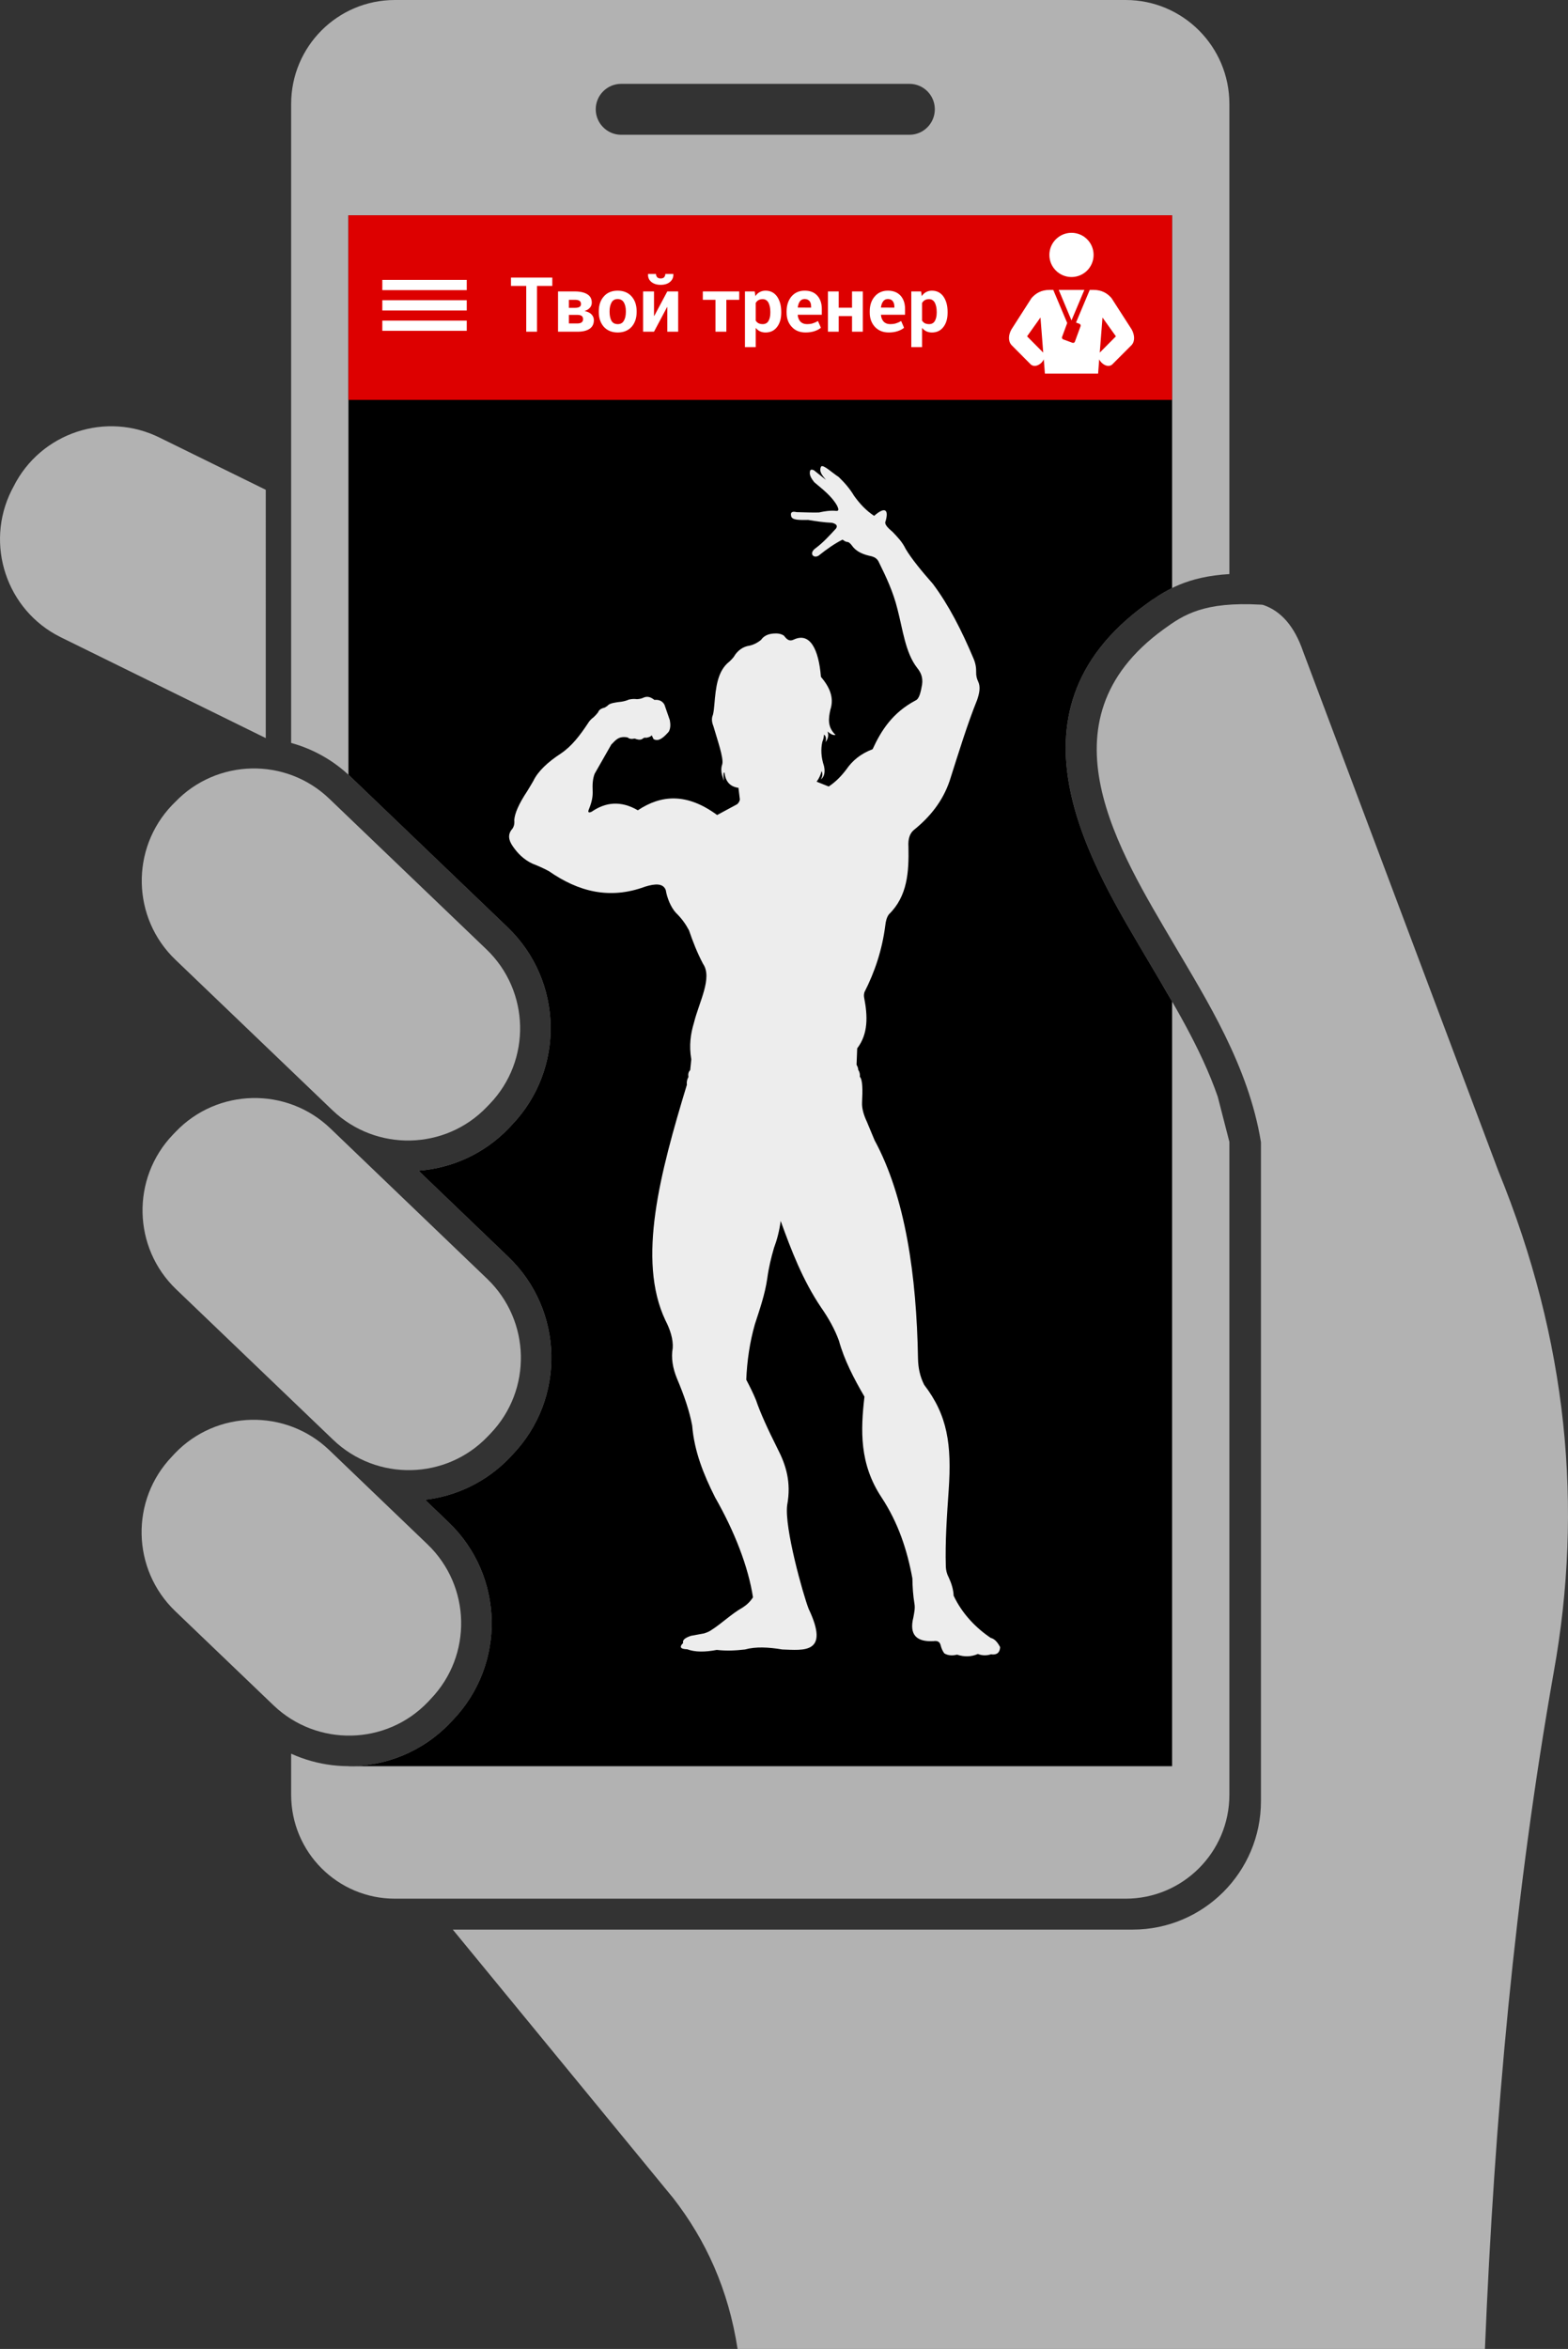<?xml version="1.0" encoding="utf-8"?>
<!-- Generator: Adobe Illustrator 16.2.0, SVG Export Plug-In . SVG Version: 6.00 Build 0)  -->
<!DOCTYPE svg PUBLIC "-//W3C//DTD SVG 1.1//EN" "http://www.w3.org/Graphics/SVG/1.1/DTD/svg11.dtd">
<svg version="1.1" id="Layer_1" xmlns="http://www.w3.org/2000/svg" xmlns:xlink="http://www.w3.org/1999/xlink" x="0px" y="0px"
	 width="190.101px" height="284.616px" viewBox="-60.598 -135.954 190.101 284.616"
	 enable-background="new -60.598 -135.954 190.101 284.616" xml:space="preserve">
<rect x="-60.598" y="-135.954" width="190.101" height="284.616" fill="#333333" stroke="none"/>
<g>
	<path fill="#B2B2B2" d="M-25.298,81.519v-4.984c6.359,2.893,14.144,1.623,19.249-3.709l0.36-0.371
		c6.465-6.746,6.238-17.492-0.52-23.953l-2.852-2.733c3.771-0.44,7.424-2.146,10.263-5.106l0.347-0.371
		c6.466-6.746,6.239-17.492-0.52-23.957L-9.861,5.895c4.027-0.306,7.958-2.026,10.97-5.172l0.348-0.374
		c6.465-6.745,6.238-17.475-0.52-23.954L-18.1-41.841c-2.092-2.014-4.585-3.373-7.198-4.093v-77.436
		c0-6.945,5.625-12.584,12.571-12.584h88.604c6.935,0,12.572,5.639,12.572,12.584v56.974c-5.105,0.306-7.719,1.92-10.172,3.706
		c-18.303,13.303-6.172,32.085,0.266,43.042c3.041,5.173,6.427,10.624,8.494,16.571l1.412,5.478v79.117
		c0,6.944-5.639,12.583-12.572,12.583h-88.604C-19.673,94.102-25.298,88.462-25.298,81.519z M52.738-122.716
		c0-1.694-1.372-3.079-3.079-3.079H14.706c-1.692,0-3.078,1.385-3.078,3.079c0,1.707,1.386,3.092,3.078,3.092h34.953
		C51.366-119.624,52.738-121.009,52.738-122.716z"/>
	<path d="M-18.353,78.05v-0.012c4.479,0.027,8.959-1.72,12.303-5.213l0.36-0.373c6.465-6.746,6.238-17.49-0.52-23.953l-2.852-2.732
		c3.771-0.439,7.424-2.146,10.263-5.105l0.347-0.373c6.466-6.746,6.239-17.49-0.52-23.955L-9.861,5.895
		c4.027-0.306,7.958-2.026,10.97-5.172l0.348-0.374c6.465-6.745,6.238-17.475-0.52-23.954L-18.1-41.841
		c-0.08-0.081-0.172-0.16-0.252-0.241v-67.784h99.856v45.163c-1.213,0.6-2.239,1.292-3.226,2.014
		c-18.303,13.303-6.172,32.085,0.267,43.042c0.974,1.653,1.974,3.333,2.959,5.04V78.05H-18.353z"/>
	<path fill="#B2B2B2" d="M21.025,130.388L-5.702,97.849H76.72c8.584,0,15.557-6.973,15.557-15.561V2.442
		c-1.493-9.225-6.612-17.276-10.53-23.954c-6.599-11.238-16.65-27.02-1.293-38.178c2.451-1.786,4.892-3.387,11.81-3
		c0.108,0,0.215,0.012,0.333,0.052c2.107,0.734,3.734,2.546,4.787,5.613l23.66,62.918c8.438,20.608,10.318,40.846,6.731,60.761
		c-4.705,26.566-7.185,54.026-8.344,82.008H28.824C27.718,141.453,24.971,135.464,21.025,130.388z M-27.444,70.667l-11.917-11.412
		c-5.266-5.063-5.452-13.449-0.387-18.728l0.346-0.375c5.052-5.278,13.45-5.452,18.729-0.397l11.903,11.41
		c5.28,5.064,5.466,13.451,0.401,18.729l-0.347,0.372C-13.768,75.546-22.165,75.718-27.444,70.667z M-20.205,38.501l-19.036-18.236
		c-5.279-5.053-5.452-13.45-0.4-18.729l0.359-0.374C-34.23-4.104-25.83-4.29-20.553,0.763L-1.53,19
		c5.279,5.064,5.466,13.451,0.413,18.729l-0.359,0.375C-6.528,43.378-14.926,43.554-20.205,38.501z M-20.299-1.437l-19.036-18.235
		c-5.279-5.052-5.452-13.45-0.4-18.729l0.359-0.36c5.052-5.279,13.452-5.465,18.716-0.4l19.036,18.235
		C3.655-15.873,3.843-7.475-1.209-2.209l-0.36,0.373C-6.622,3.442-15.02,3.615-20.299-1.437z M-28.378-46.521l-24.914-12.25
		c-6.531-3.266-9.171-11.238-5.905-17.77l0.239-0.453c3.266-6.531,11.238-9.185,17.77-5.905l12.81,6.292V-46.521L-28.378-46.521z"/>
	<rect x="-18.353" y="-109.866" fill="#DD0000" width="99.857" height="22.369"/>
	<path fill="#FFFFFF" d="M66.083-90.683l-0.133-1.734c-0.255,0.587-1.041,1.053-1.561,0.64l-2.36-2.373
		c-0.438-0.493-0.358-1.267,0-1.893l2.427-3.786c0.506-0.574,1.16-1,2.227-1h0.413l1.692,4.012l-0.625,1.694
		c-0.041,0.12,0.024,0.252,0.146,0.293l1.118,0.413c0.121,0.04,0.255-0.013,0.296-0.146l0.68-1.854
		c0.054-0.12-0.014-0.253-0.135-0.306l-0.412-0.147l1.666-3.959h0.427c1.055,0,1.721,0.426,2.213,1l2.438,3.786
		c0.348,0.626,0.44,1.399,0,1.893l-2.372,2.373c-0.506,0.413-1.294-0.053-1.561-0.64l-0.133,1.734H66.083z M65.881-93.229
		l-0.334-4.253l-1.625,2.279l1.945,1.959C65.868-93.243,65.881-93.243,65.881-93.229z M72.747-93.243l1.946-1.959l-1.626-2.279
		l-0.334,4.253C72.747-93.243,72.747-93.243,72.747-93.243z M29.717-93.896v-6.746h1.187l0.079,0.573
		c0.135-0.212,0.308-0.373,0.521-0.492c0.199-0.107,0.439-0.174,0.706-0.174c0.6,0,1.066,0.241,1.399,0.707
		c0.333,0.48,0.508,1.094,0.508,1.867v0.093c0,0.721-0.175,1.307-0.508,1.734c-0.333,0.44-0.8,0.667-1.399,0.667
		c-0.253,0-0.479-0.053-0.68-0.147c-0.187-0.094-0.359-0.227-0.506-0.413v2.333h-1.307V-93.896z M49.885-93.896v-6.746h1.188
		l0.08,0.573c0.133-0.212,0.307-0.373,0.52-0.492c0.199-0.107,0.44-0.174,0.707-0.174c0.6,0,1.066,0.241,1.399,0.707
		c0.333,0.48,0.507,1.094,0.507,1.867v0.093c0,0.721-0.174,1.307-0.507,1.734c-0.333,0.44-0.801,0.667-1.399,0.667
		c-0.254,0-0.479-0.053-0.68-0.147c-0.188-0.094-0.359-0.227-0.508-0.413v2.333h-1.307V-93.896z M12.602-96.362
		C12.2-96.829,12-97.416,12-98.148v-0.094c0-0.733,0.2-1.333,0.602-1.786c0.398-0.466,0.973-0.707,1.678-0.707
		c0.72,0,1.294,0.241,1.693,0.694c0.414,0.466,0.613,1.066,0.613,1.799v0.094c0,0.733-0.199,1.32-0.6,1.786
		c-0.413,0.453-0.973,0.694-1.692,0.694C13.575-95.668,13.014-95.909,12.602-96.362z M35.396-96.348
		c-0.427-0.453-0.627-1.027-0.627-1.721v-0.173c0-0.72,0.2-1.319,0.587-1.786c0.398-0.466,0.934-0.707,1.6-0.707
		c0.668,0,1.174,0.2,1.533,0.601c0.359,0.398,0.547,0.932,0.547,1.613v0.706h-2.906l-0.014,0.027
		c0.026,0.32,0.133,0.585,0.319,0.799c0.2,0.2,0.453,0.307,0.786,0.307c0.281,0,0.533-0.027,0.72-0.094
		c0.188-0.054,0.401-0.147,0.628-0.28l0.36,0.812c-0.2,0.173-0.454,0.307-0.772,0.414c-0.334,0.107-0.682,0.16-1.08,0.16
		C36.368-95.668,35.809-95.895,35.396-96.348z M45.473-96.348c-0.412-0.453-0.626-1.027-0.626-1.721v-0.173
		c0-0.72,0.2-1.319,0.601-1.786c0.399-0.466,0.934-0.707,1.6-0.707c0.652,0,1.158,0.2,1.533,0.601
		c0.358,0.398,0.547,0.932,0.547,1.613v0.706h-2.92v0.027c0.026,0.32,0.133,0.585,0.319,0.799c0.188,0.2,0.453,0.307,0.772,0.307
		c0.295,0,0.533-0.027,0.732-0.094c0.188-0.054,0.399-0.147,0.627-0.28l0.348,0.812c-0.188,0.173-0.455,0.307-0.773,0.414
		c-0.32,0.107-0.682,0.16-1.064,0.16C46.459-95.668,45.899-95.895,45.473-96.348z M3.202-95.762v-5.546H1.35v-1.013h5.012v1.013
		H4.509v5.546H3.202z M7.056-95.762v-4.879h2.039c0.653,0,1.16,0.121,1.519,0.346c0.361,0.227,0.534,0.56,0.534,1.014
		c0,0.226-0.067,0.438-0.227,0.613c-0.147,0.173-0.361,0.306-0.641,0.4c0.374,0.081,0.655,0.213,0.841,0.414
		c0.187,0.199,0.28,0.425,0.28,0.692c0,0.466-0.175,0.813-0.508,1.04c-0.347,0.24-0.838,0.359-1.479,0.359L7.056-95.762
		L7.056-95.762z M17.372-95.762v-4.879h1.32v2.96l0.027,0.013l1.586-2.973h1.319v4.879h-1.319v-2.973l-0.027-0.013l-1.586,2.986
		H17.372z M26.144-95.762v-3.866H24.61v-1.013h4.413v1.013h-1.56v3.866H26.144z M39.782-95.762v-4.879h1.305v1.973H42.7v-1.973
		h1.307v4.879H42.7v-1.893h-1.613v1.893H39.782z M-14.247-95.869v-1.239H-4.01v1.239H-14.247z M15.04-97.095
		c0.159-0.267,0.239-0.626,0.239-1.066v-0.094c0-0.425-0.08-0.773-0.239-1.053c-0.16-0.267-0.413-0.413-0.761-0.413
		c-0.333,0-0.586,0.146-0.732,0.413c-0.159,0.28-0.24,0.627-0.24,1.053v0.094c0,0.453,0.081,0.799,0.227,1.08
		c0.16,0.267,0.413,0.401,0.761,0.401C14.64-96.681,14.88-96.815,15.04-97.095z M32.569-97.055c0.147-0.254,0.227-0.587,0.227-1.014
		v-0.093c0-0.467-0.079-0.827-0.227-1.119c-0.16-0.28-0.387-0.427-0.707-0.427c-0.2,0-0.359,0.041-0.506,0.12
		c-0.135,0.08-0.254,0.201-0.333,0.347v2.133c0.079,0.133,0.198,0.24,0.333,0.32c0.146,0.066,0.306,0.107,0.52,0.107
		C32.196-96.681,32.423-96.815,32.569-97.055z M52.738-97.055c0.146-0.254,0.228-0.587,0.228-1.014v-0.093
		c0-0.467-0.082-0.827-0.228-1.119c-0.159-0.28-0.387-0.427-0.706-0.427c-0.199,0-0.359,0.041-0.507,0.12
		c-0.133,0.08-0.254,0.201-0.334,0.347v2.133c0.08,0.133,0.201,0.24,0.334,0.32c0.146,0.066,0.308,0.107,0.521,0.107
		C52.364-96.681,52.592-96.815,52.738-97.055z M9.921-96.895c0.107-0.081,0.173-0.213,0.173-0.386c0-0.16-0.054-0.294-0.159-0.387
		c-0.106-0.081-0.281-0.133-0.521-0.133h-1.04v1.039h1.04C9.641-96.762,9.814-96.815,9.921-96.895z M69.308-97.134l-1.547-3.693
		h3.106L69.308-97.134z M-14.247-98.334v-1.241H-4.01v1.241H-14.247z M9.667-98.774c0.121-0.068,0.174-0.188,0.174-0.347
		c0-0.174-0.067-0.307-0.188-0.388c-0.12-0.08-0.306-0.12-0.56-0.12h-0.72v0.974h0.76C9.374-98.655,9.547-98.695,9.667-98.774z
		 M37.741-98.681v-0.12c0-0.281-0.053-0.495-0.188-0.667c-0.133-0.161-0.333-0.254-0.6-0.254c-0.238,0-0.427,0.093-0.572,0.28
		c-0.135,0.186-0.227,0.44-0.254,0.733l0.014,0.027L37.741-98.681L37.741-98.681z M47.833-98.681v-0.12
		c0-0.281-0.066-0.495-0.199-0.667c-0.12-0.161-0.32-0.254-0.586-0.254c-0.241,0-0.441,0.093-0.574,0.28
		c-0.146,0.186-0.227,0.44-0.268,0.733l0.014,0.027L47.833-98.681L47.833-98.681z M-14.247-100.8v-1.241H-4.01v1.241H-14.247z
		 M18.359-101.8c-0.28-0.241-0.414-0.547-0.387-0.935v-0.026h0.961c0,0.16,0.052,0.294,0.146,0.4
		c0.081,0.094,0.227,0.147,0.427,0.147c0.187,0,0.333-0.053,0.413-0.147c0.094-0.105,0.146-0.24,0.146-0.4h0.96l0.013,0.026
		c0.015,0.388-0.119,0.694-0.399,0.935c-0.28,0.239-0.667,0.359-1.133,0.359C19.025-101.44,18.652-101.561,18.359-101.8z
		 M66.627-105.067c0-1.479,1.201-2.679,2.681-2.679s2.679,1.2,2.679,2.679c0,1.48-1.199,2.68-2.679,2.68
		S66.627-103.587,66.627-105.067z"/>
	<path fill="#EDEDED" d="M18.746-51.145c0.532-0.053,0.946,0.105,1.213,0.573l0.652,1.88c0.094,0.52,0.094,1-0.133,1.399
		c-0.613,0.692-1.227,1.252-1.84,0.893l-0.227-0.466c-0.094,0.159-0.346,0.253-0.653,0.306c-0.213-0.053-0.346,0.027-0.453,0.12
		c-0.252,0.186-0.6,0.107-0.959-0.026c-0.36,0.079-0.641,0.052-0.853-0.134c-1.161-0.227-1.521,0.44-1.974,0.853L11.495-42.2
		c-0.254,0.652-0.269,1.359-0.241,2.066c0.026,0.692-0.079,1.306-0.44,2.199c-0.173,0.386-0.08,0.519,0.32,0.333
		c1.667-1.147,3.506-1.386,5.6-0.173c2.799-1.867,5.918-2.146,9.611,0.574l2.425-1.307c0.161-0.134,0.281-0.32,0.333-0.56
		l-0.172-1.427c-1.067-0.147-1.573-0.813-1.693-1.839c-0.12-0.094-0.16,0.2-0.079,0.985c-0.215-0.639-0.454-1.265-0.188-2.025
		c0.173-0.759-0.573-2.853-1.081-4.6c-0.186-0.466-0.252-0.919-0.052-1.373c0.094-0.385,0.133-0.813,0.173-1.266
		c0.174-2.04,0.374-4.052,1.813-5.172c0.334-0.32,0.532-0.521,0.706-0.84c0.359-0.493,0.906-0.986,1.786-1.106
		c0.453-0.106,0.893-0.32,1.346-0.681c0.294-0.426,0.747-0.706,1.454-0.773c0.466-0.039,0.919-0.026,1.333,0.254
		c0.306,0.401,0.613,0.746,1.172,0.48c1.975-0.946,3.039,1.16,3.308,4.505c1.012,1.199,1.639,2.48,1.146,3.986
		c-0.238,1.066-0.373,2.105,0.627,3.053c-0.293,0.079-0.627-0.12-0.973-0.414c0.173,0.454,0.066,0.867-0.227,1.28
		c0.078-0.426,0.039-0.746-0.201-0.906c-0.014,0.293-0.08,0.587-0.2,0.88c-0.199,0.879-0.16,1.853,0.2,2.933
		c0.174,0.785,0.014,1.32-0.387,1.626c0.187-0.333,0.268-0.667,0.094-1.014c-0.106,0.427-0.279,0.854-0.6,1.281l1.465,0.586
		c0.826-0.545,1.521-1.252,2.135-2.066c0.707-1.027,1.691-1.893,3.186-2.453c1.053-2.292,2.426-4.439,5.225-5.919
		c0.429-0.188,0.613-0.987,0.773-1.906c0.133-0.959-0.199-1.532-0.613-2.053c-1.412-1.826-1.72-4.612-2.373-7.105
		c-0.52-2.106-1.371-3.893-2.238-5.651c-0.187-0.441-0.506-0.627-0.866-0.734c-0.96-0.201-1.866-0.507-2.438-1.346
		c-0.254-0.32-0.427-0.414-0.574-0.4c-0.238-0.04-0.371-0.173-0.547-0.28c-0.944,0.479-1.904,1.146-2.904,1.946
		c-0.627,0.372-1.227-0.307-0.32-0.934c0.893-0.667,1.666-1.521,2.439-2.36c0.238-0.346,0.027-0.559-0.48-0.693
		c-0.959-0.04-1.932-0.186-2.893-0.346c-0.973,0-2.053,0.08-2.079-0.547c-0.08-0.399,0.174-0.519,0.667-0.399
		c1.053,0.026,2.064,0.066,2.719,0.041c0.68-0.148,1.359-0.267,2.146-0.188c0.293,0,0.228-0.28,0.039-0.654
		c-0.64-1.132-1.732-1.959-2.758-2.825c-0.349-0.441-0.613-0.867-0.521-1.294c0.026-0.213,0.159-0.306,0.491-0.147l1.453,1.161
		c-0.453-0.534-0.894-1.053-0.586-1.627c0.267-0.267,1.358,0.786,2.133,1.28c0.733,0.707,1.373,1.453,1.853,2.267
		c0.667,0.933,1.44,1.786,2.44,2.439c1.199-1.067,1.813-0.895,1.399,0.613c-0.229,0.413,0.318,0.88,0.853,1.346
		c0.561,0.6,1.133,1.146,1.572,2.053c0.723,1.213,1.935,2.679,3.295,4.226c1.904,2.532,3.49,5.639,4.918,9.024
		c0.254,0.574,0.346,1.134,0.332,1.708c-0.013,0.346,0.055,0.718,0.24,1.105c0.307,0.626,0.161,1.414-0.134,2.253
		c-1.146,2.826-2.226,6.332-3.319,9.77c-0.853,2.507-2.398,4.387-4.305,5.932c-0.507,0.4-0.761,1.066-0.693,2.081
		c0.065,3.04-0.119,5.973-2.358,8.158c-0.267,0.346-0.399,0.84-0.453,1.386c-0.374,2.906-1.254,5.572-2.521,8.052
		c-0.053,0.201-0.092,0.413-0.039,0.667c0.438,2.239,0.506,4.384-0.842,6.145l-0.078,1.986c0.105,0.201,0.213,0.413,0.199,0.613
		c0.188,0.28,0.227,0.56,0.199,0.841c0.348,0.373,0.348,1.613,0.268,3.131C43.886-1.664,44.1-0.89,44.5-0.036l0.933,2.239
		c3.721,6.864,5.093,16.341,5.267,26.5c0.026,1.043,0.213,2.08,0.746,3.135c2.84,3.705,3.346,7.224,2.973,12.742
		c-0.213,3.106-0.439,6.213-0.347,9.318c0.026,0.389,0.095,0.786,0.333,1.239c0.348,0.747,0.586,1.508,0.613,2.252
		c1.053,2.239,2.771,3.96,4.506,5.12c0.467,0.107,0.826,0.531,1.133,1.117c-0.039,0.666-0.398,0.975-1.119,0.867
		c-0.521,0.174-1.053,0.161-1.586-0.039c-0.787,0.346-1.627,0.373-2.521,0.08c-0.627,0.159-1.134,0.092-1.548-0.16
		c-0.227-0.32-0.358-0.639-0.438-0.972c-0.107-0.452-0.427-0.575-0.854-0.508c-2.066,0.119-2.987-0.761-2.453-2.88
		c0.094-0.533,0.227-1.08,0.133-1.627c-0.173-1.039-0.238-2.064-0.253-3.094c-0.626-3.397-1.692-6.705-3.746-9.823
		c-2.692-4.063-2.532-8.132-2.065-12.197c-1.293-2.213-2.453-4.452-3.092-6.771c-0.509-1.4-1.254-2.733-2.16-4.026
		c-2.254-3.347-3.612-6.919-4.905-10.491c-0.161,1.2-0.441,2.279-0.813,3.266c-0.348,1.187-0.64,2.399-0.813,3.692
		c-0.28,1.946-0.92,3.759-1.507,5.573c-0.613,2.158-0.946,4.398-1.04,6.705c0.44,0.838,0.854,1.666,1.188,2.49
		c0.492,1.47,1.427,3.521,2.612,5.879c1,1.936,1.68,4.039,1.16,6.828c-0.36,2.705,1.932,10.836,2.599,12.557
		c2.627,5.518-0.651,5.013-3.186,4.932c-1.68-0.281-3.226-0.359-4.532,0c-1.134,0.133-2.266,0.188-3.413,0.053
		c-1.413,0.269-2.64,0.281-3.585-0.078c-0.893-0.025-0.961-0.307-0.494-0.76c-0.12-0.414,0.333-0.654,0.935-0.867l1.599-0.295
		c0.333-0.104,0.627-0.225,0.853-0.385c1.36-0.867,2.413-1.947,3.84-2.761c0.48-0.306,0.906-0.705,1.239-1.228
		c-0.572-3.69-2.213-7.942-4.599-12.116c-1.387-2.761-2.52-5.56-2.773-8.69c-0.32-1.746-0.986-3.679-1.839-5.691
		c-0.52-1.268-0.733-2.506-0.52-3.707c0.066-1.065-0.294-2.211-0.894-3.373c-3.453-7.316-0.64-17.82,2.613-28.539
		c-0.054-0.333,0.025-0.639,0.186-0.932c-0.053-0.32-0.013-0.613,0.214-0.827l0.133-1.307c-0.293-1.692-0.079-3.105,0.32-4.426
		c0.613-2.506,2.279-5.45,1.106-7.144c-0.72-1.36-1.239-2.705-1.705-4.065c-0.389-0.733-0.88-1.44-1.587-2.121
		c-0.613-0.667-1.079-1.812-1.227-2.746c-0.308-0.853-1.279-0.799-2.493-0.427c-4.358,1.614-8.158,0.574-11.664-1.866
		c-0.613-0.333-1.294-0.639-2.014-0.92c-1.079-0.505-1.812-1.28-2.372-2.092c-0.613-0.88-0.534-1.48-0.186-1.974
		c0.306-0.319,0.413-0.733,0.359-1.213c0.053-0.786,0.521-1.919,1.573-3.505c0.267-0.413,0.493-0.84,0.734-1.227
		c0.559-1.173,1.733-2.279,3.346-3.333c1.333-0.893,2.333-2.226,3.279-3.653c0.16-0.28,0.399-0.532,0.707-0.759
		c0.199-0.188,0.373-0.387,0.52-0.574c0.093-0.266,0.319-0.466,0.8-0.573c0.186-0.107,0.333-0.201,0.427-0.307
		c0.254-0.24,0.92-0.333,1.626-0.413c0.32-0.053,0.613-0.132,0.88-0.253c0.333-0.08,0.653-0.093,0.986-0.052
		c0.293-0.014,0.561-0.068,0.8-0.188C17.934-51.652,18.346-51.452,18.746-51.145z"/>
</g>
</svg>
